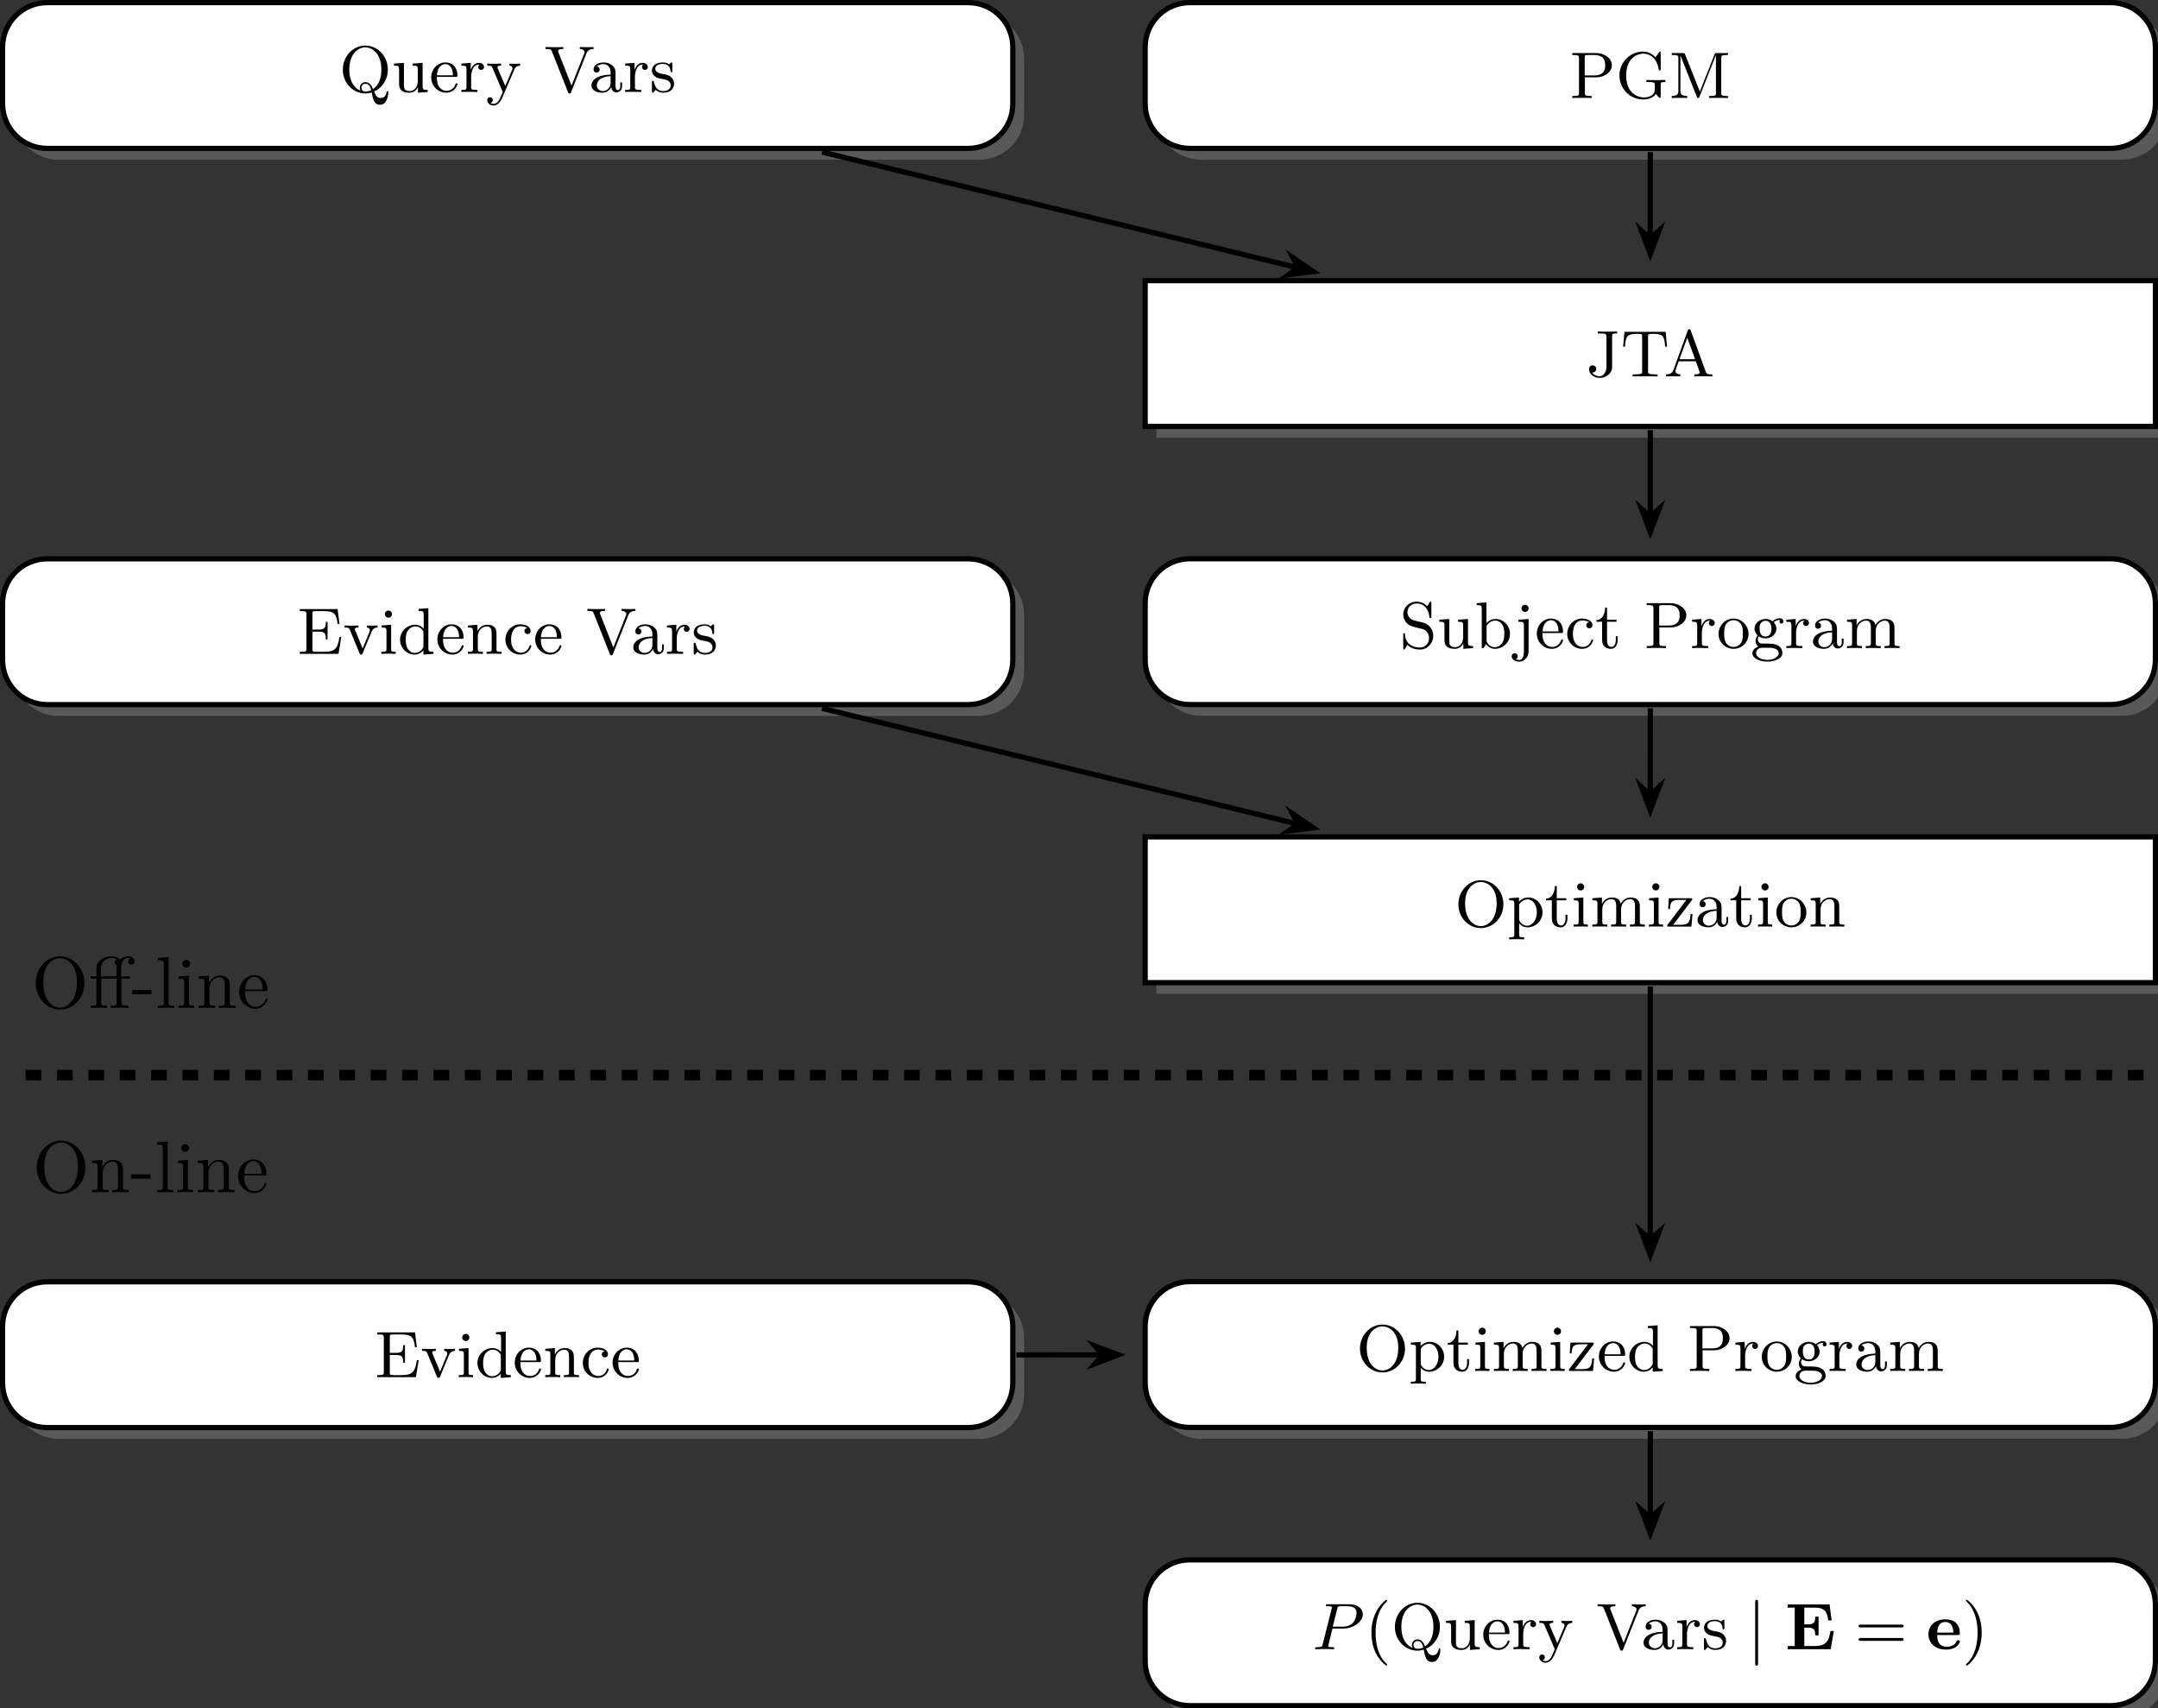 <?xml version="1.0" encoding="UTF-8"?>
<svg xmlns="http://www.w3.org/2000/svg" xmlns:xlink="http://www.w3.org/1999/xlink" width="411.162pt" height="325.521pt" viewBox="0 0 411.162 325.521" version="1.1">
<rect x="0" y="0" width="411.162" height="325.521" fill="#333333" stroke="none"/>
<defs>
<g>
<symbol overflow="visible" id="glyph0-0">
<path style="stroke:none;" d=""/>
</symbol>
<symbol overflow="visible" id="glyph0-1">
<path style="stroke:none;" d="M 10.062 -4.734 C 10.062 -7.578 7.953 -9.844 5.406 -9.844 C 2.922 -9.844 0.781 -7.609 0.781 -4.734 C 0.781 -1.875 2.938 0.312 5.406 0.312 C 7.953 0.312 10.062 -1.906 10.062 -4.734 Z M 8.625 -4.922 C 8.625 -1.234 6.719 -0.062 5.422 -0.062 C 4.094 -0.062 2.219 -1.281 2.219 -4.922 C 2.219 -8.547 4.25 -9.484 5.406 -9.484 C 6.625 -9.484 8.625 -8.5 8.625 -4.922 Z M 8.625 -4.922 "/>
</symbol>
<symbol overflow="visible" id="glyph0-2">
<path style="stroke:none;" d="M 8.766 -8.859 C 8.766 -9.359 8.281 -9.844 7.5 -9.844 C 6.672 -9.844 6.062 -9.312 5.984 -9.25 C 5.578 -9.766 4.797 -9.844 4.422 -9.844 C 3.094 -9.844 1.484 -9.109 1.484 -7.609 L 1.484 -6.016 L 0.375 -6.016 L 0.375 -5.578 L 1.484 -5.578 L 1.484 -1.062 C 1.484 -0.438 1.328 -0.438 0.391 -0.438 L 0.391 0 L 1.938 -0.047 L 3.484 0 L 3.484 -0.438 C 2.547 -0.438 2.406 -0.438 2.406 -1.062 L 2.406 -5.578 L 5.328 -5.578 L 5.328 -1.062 C 5.328 -0.438 5.172 -0.438 4.234 -0.438 L 4.234 0 L 5.828 -0.047 C 6.391 -0.047 7.047 -0.047 7.609 0 L 7.609 -0.438 L 7.312 -0.438 C 6.281 -0.438 6.25 -0.594 6.25 -1.094 L 6.25 -5.578 L 7.859 -5.578 L 7.859 -6.016 L 6.203 -6.016 L 6.203 -7.625 C 6.203 -8.875 6.875 -9.531 7.5 -9.531 C 7.547 -9.531 7.766 -9.531 7.969 -9.438 C 7.797 -9.375 7.547 -9.188 7.547 -8.844 C 7.547 -8.531 7.766 -8.25 8.156 -8.25 C 8.547 -8.25 8.766 -8.531 8.766 -8.859 Z M 5.484 -9.266 C 5.266 -9.219 4.984 -9.047 4.984 -8.656 C 4.984 -8.562 5 -8.219 5.375 -8.094 C 5.328 -7.906 5.328 -7.781 5.328 -7.625 L 5.328 -6.016 L 2.359 -6.016 L 2.359 -7.594 C 2.359 -8.938 3.5 -9.531 4.406 -9.531 C 5.094 -9.531 5.484 -9.266 5.484 -9.266 Z M 5.484 -9.266 "/>
</symbol>
<symbol overflow="visible" id="glyph0-3">
<path style="stroke:none;" d="M 3.844 -2.609 L 3.844 -3.422 L 0.156 -3.422 L 0.156 -2.609 Z M 3.844 -2.609 "/>
</symbol>
<symbol overflow="visible" id="glyph0-4">
<path style="stroke:none;" d="M 3.562 0 L 3.562 -0.438 C 2.625 -0.438 2.469 -0.438 2.469 -1.062 L 2.469 -9.688 L 0.453 -9.531 L 0.453 -9.094 C 1.438 -9.094 1.547 -9 1.547 -8.312 L 1.547 -1.062 C 1.547 -0.438 1.391 -0.438 0.453 -0.438 L 0.453 0 L 2.016 -0.047 Z M 3.562 0 "/>
</symbol>
<symbol overflow="visible" id="glyph0-5">
<path style="stroke:none;" d="M 3.453 0 L 3.453 -0.438 C 2.531 -0.438 2.469 -0.5 2.469 -1.047 L 2.469 -6.172 L 0.516 -6.016 L 0.516 -5.578 C 1.422 -5.578 1.547 -5.5 1.547 -4.812 L 1.547 -1.062 C 1.547 -0.438 1.391 -0.438 0.453 -0.438 L 0.453 0 L 2 -0.047 C 2.484 -0.047 2.969 -0.016 3.453 0 Z M 2.672 -8.422 C 2.672 -8.797 2.359 -9.172 1.938 -9.172 C 1.469 -9.172 1.188 -8.781 1.188 -8.422 C 1.188 -8.047 1.5 -7.688 1.922 -7.688 C 2.406 -7.688 2.672 -8.078 2.672 -8.422 Z M 2.672 -8.422 "/>
</symbol>
<symbol overflow="visible" id="glyph0-6">
<path style="stroke:none;" d="M 7.469 0 L 7.469 -0.438 C 6.734 -0.438 6.391 -0.438 6.375 -0.844 L 6.375 -3.516 C 6.375 -4.719 6.375 -5.156 5.938 -5.656 C 5.75 -5.891 5.281 -6.172 4.484 -6.172 C 3.453 -6.172 2.797 -5.562 2.406 -4.703 L 2.406 -6.172 L 0.453 -6.016 L 0.453 -5.578 C 1.422 -5.578 1.531 -5.484 1.531 -4.797 L 1.531 -1.062 C 1.531 -0.438 1.375 -0.438 0.453 -0.438 L 0.453 0 L 2.016 -0.047 L 3.594 0 L 3.594 -0.438 C 2.656 -0.438 2.5 -0.438 2.5 -1.062 L 2.5 -3.625 C 2.5 -5.078 3.484 -5.859 4.375 -5.859 C 5.266 -5.859 5.406 -5.109 5.406 -4.312 L 5.406 -1.062 C 5.406 -0.438 5.266 -0.438 4.328 -0.438 L 4.328 0 L 5.906 -0.047 Z M 7.469 0 "/>
</symbol>
<symbol overflow="visible" id="glyph0-7">
<path style="stroke:none;" d="M 5.797 -1.656 C 5.797 -1.797 5.672 -1.828 5.609 -1.828 C 5.484 -1.828 5.453 -1.75 5.422 -1.625 C 4.938 -0.203 3.688 -0.203 3.547 -0.203 C 2.844 -0.203 2.281 -0.609 1.969 -1.125 C 1.547 -1.797 1.547 -2.719 1.547 -3.219 L 5.438 -3.219 C 5.75 -3.219 5.797 -3.219 5.797 -3.516 C 5.797 -4.891 5.031 -6.25 3.297 -6.25 C 1.672 -6.25 0.391 -4.812 0.391 -3.062 C 0.391 -1.203 1.859 0.156 3.453 0.156 C 5.156 0.156 5.797 -1.391 5.797 -1.656 Z M 4.875 -3.516 L 1.562 -3.516 C 1.641 -5.594 2.812 -5.938 3.297 -5.938 C 4.734 -5.938 4.875 -4.062 4.875 -3.516 Z M 4.875 -3.516 "/>
</symbol>
<symbol overflow="visible" id="glyph1-0">
<path style="stroke:none;" d=""/>
</symbol>
<symbol overflow="visible" id="glyph1-1">
<path style="stroke:none;" d="M 8.047 -6.234 C 8.047 -7.484 6.75 -8.562 5 -8.562 L 0.5 -8.562 L 0.5 -8.188 L 0.797 -8.188 C 1.75 -8.188 1.781 -8.047 1.781 -7.578 L 1.781 -0.984 C 1.781 -0.531 1.75 -0.391 0.797 -0.391 L 0.5 -0.391 L 0.5 0 C 1.062 -0.031 1.766 -0.031 2.344 -0.031 C 2.922 -0.031 3.625 -0.031 4.188 0 L 4.188 -0.391 L 3.906 -0.391 C 2.938 -0.391 2.906 -0.531 2.906 -0.984 L 2.906 -3.938 L 5 -3.938 C 6.766 -3.938 8.047 -5.031 8.047 -6.234 Z M 6.766 -6.234 C 6.766 -5.672 6.766 -4.297 4.688 -4.297 L 2.875 -4.297 L 2.875 -7.672 C 2.875 -8.094 2.891 -8.188 3.484 -8.188 L 4.688 -8.188 C 6.766 -8.188 6.766 -6.797 6.766 -6.234 Z M 6.766 -6.234 "/>
</symbol>
<symbol overflow="visible" id="glyph1-2">
<path style="stroke:none;" d="M 9.469 -3.047 L 9.469 -3.438 C 8.656 -3.406 8.516 -3.406 7.859 -3.406 C 7.359 -3.406 6.281 -3.406 5.844 -3.438 L 5.844 -3.047 L 6.25 -3.047 C 7.422 -3.047 7.453 -2.891 7.453 -2.438 L 7.453 -1.641 C 7.453 -0.109 5.547 -0.109 5.375 -0.109 C 4.359 -0.109 2 -0.734 2 -4.297 C 2 -7.797 4.281 -8.453 5.312 -8.453 C 6.562 -8.453 7.875 -7.516 8.188 -5.484 C 8.203 -5.312 8.219 -5.25 8.375 -5.25 C 8.578 -5.25 8.578 -5.312 8.578 -5.578 L 8.578 -8.516 C 8.578 -8.734 8.578 -8.844 8.438 -8.844 C 8.344 -8.844 8.312 -8.812 8.234 -8.688 L 7.594 -7.75 C 7.188 -8.141 6.469 -8.844 5.203 -8.844 C 2.766 -8.844 0.719 -6.828 0.719 -4.297 C 0.719 -1.734 2.766 0.281 5.219 0.281 C 6.406 0.281 7.297 -0.172 7.656 -0.797 C 7.859 -0.453 8.312 -0.016 8.438 -0.016 C 8.578 -0.016 8.578 -0.125 8.578 -0.328 L 8.578 -2.484 C 8.578 -2.984 8.625 -3.047 9.469 -3.047 Z M 9.469 -3.047 "/>
</symbol>
<symbol overflow="visible" id="glyph1-3">
<path style="stroke:none;" d="M 11.266 0 L 11.266 -0.391 L 10.984 -0.391 C 10.016 -0.391 9.984 -0.531 9.984 -0.984 L 9.984 -7.578 C 9.984 -8.047 10.016 -8.188 10.984 -8.188 L 11.266 -8.188 L 11.266 -8.562 L 9.156 -8.562 C 8.891 -8.562 8.812 -8.562 8.719 -8.344 L 5.906 -1.234 L 3.094 -8.297 C 3 -8.547 2.984 -8.562 2.641 -8.562 L 0.547 -8.562 L 0.547 -8.188 L 0.828 -8.188 C 1.797 -8.188 1.812 -8.047 1.812 -7.578 L 1.812 -1.328 C 1.812 -0.984 1.812 -0.391 0.547 -0.391 L 0.547 0 C 1.234 -0.031 1.406 -0.031 2.016 -0.031 C 2.625 -0.031 2.812 -0.031 3.484 0 L 3.484 -0.391 C 2.203 -0.391 2.203 -0.984 2.203 -1.328 L 2.203 -8.047 L 2.219 -8.062 L 5.312 -0.281 C 5.375 -0.109 5.422 0 5.578 0 C 5.703 0 5.766 -0.109 5.828 -0.219 L 8.953 -8.156 L 8.969 -8.141 L 8.969 -0.984 C 8.969 -0.531 8.953 -0.391 7.984 -0.391 L 7.688 -0.391 L 7.688 0 C 8.438 -0.031 9.281 -0.031 9.469 -0.031 C 9.547 -0.031 10.469 -0.031 11.266 0 Z M 11.266 0 "/>
</symbol>
<symbol overflow="visible" id="glyph1-4">
<path style="stroke:none;" d="M 9.375 0.109 C 9.375 0 9.375 -0.156 9.203 -0.156 C 9.125 -0.156 9.078 -0.078 9.062 -0.016 C 8.953 1.078 8.109 1.156 7.906 1.156 C 7.234 1.156 6.969 0.609 6.672 -0.094 C 8.016 -0.641 9.297 -2.188 9.297 -4.25 C 9.297 -6.812 7.359 -8.844 5 -8.844 C 2.656 -8.844 0.719 -6.797 0.719 -4.25 C 0.719 -1.703 2.672 0.281 5 0.281 C 5.438 0.281 5.922 0.188 6.219 0.094 C 6.453 1.344 6.641 2.438 7.797 2.438 C 9.109 2.438 9.375 0.75 9.375 0.109 Z M 8.062 -4.25 C 8.062 -2.594 7.547 -1.266 6.469 -0.547 C 6.219 -1.172 5.828 -1.875 5.016 -1.875 C 4.406 -1.875 3.953 -1.375 3.953 -0.797 C 3.953 -0.5 4.109 -0.25 4.109 -0.25 C 2.891 -0.719 1.953 -2 1.953 -4.25 C 1.953 -7.359 3.703 -8.5 5 -8.5 C 6.312 -8.5 8.062 -7.375 8.062 -4.25 Z M 6.125 -0.344 C 5.766 -0.156 5.328 -0.078 5 -0.078 C 4.391 -0.078 4.266 -0.609 4.266 -0.797 C 4.266 -1.172 4.547 -1.562 5.031 -1.562 C 5.703 -1.562 5.953 -1.031 6.125 -0.344 Z M 6.125 -0.344 "/>
</symbol>
<symbol overflow="visible" id="glyph1-5">
<path style="stroke:none;" d="M 6.859 0 L 6.859 -0.391 C 6.016 -0.391 5.891 -0.484 5.891 -1.094 L 5.891 -5.547 L 4 -5.406 L 4 -5.016 C 4.859 -5.016 4.969 -4.938 4.969 -4.312 L 4.969 -2.094 C 4.969 -0.984 4.344 -0.172 3.438 -0.172 C 2.391 -0.172 2.328 -0.719 2.328 -1.391 L 2.328 -5.547 L 0.438 -5.406 L 0.438 -5.016 C 1.406 -5.016 1.406 -4.984 1.406 -3.859 L 1.406 -1.984 C 1.406 -1.172 1.406 -0.641 1.984 -0.203 C 2.344 0.047 2.859 0.141 3.359 0.141 C 4.016 0.141 4.625 -0.156 5 -0.906 L 5 0.141 Z M 6.859 0 "/>
</symbol>
<symbol overflow="visible" id="glyph1-6">
<path style="stroke:none;" d="M 5.359 -1.5 C 5.359 -1.578 5.297 -1.656 5.188 -1.656 C 5.062 -1.656 5.016 -1.562 5 -1.516 C 4.578 -0.234 3.469 -0.219 3.281 -0.219 C 2.672 -0.219 2.156 -0.547 1.875 -0.984 C 1.453 -1.594 1.438 -2.344 1.438 -2.875 L 5.016 -2.875 C 5.297 -2.875 5.359 -2.875 5.359 -3.141 C 5.359 -4.422 4.656 -5.625 3.047 -5.625 C 1.547 -5.625 0.359 -4.312 0.359 -2.766 C 0.359 -1.109 1.688 0.141 3.219 0.141 C 4.75 0.141 5.359 -1.203 5.359 -1.5 Z M 4.5 -3.172 L 1.453 -3.172 C 1.562 -5.109 2.703 -5.312 3.047 -5.312 C 3.734 -5.312 4.484 -4.781 4.5 -3.172 Z M 4.5 -3.172 "/>
</symbol>
<symbol overflow="visible" id="glyph1-7">
<path style="stroke:none;" d="M 4.688 -4.766 C 4.688 -5.172 4.297 -5.547 3.734 -5.547 C 2.984 -5.547 2.453 -5.016 2.172 -4.234 L 2.156 -4.234 L 2.156 -5.547 L 0.375 -5.406 L 0.375 -5.016 C 1.234 -5.016 1.344 -4.938 1.344 -4.312 L 1.344 -0.969 C 1.344 -0.391 1.203 -0.391 0.375 -0.391 L 0.375 0 C 1.047 -0.031 1.203 -0.031 1.844 -0.031 L 3.438 0 L 3.438 -0.391 L 3.188 -0.391 C 2.266 -0.391 2.234 -0.531 2.234 -0.984 L 2.234 -2.875 C 2.234 -3.391 2.375 -5.234 3.797 -5.234 L 3.797 -5.219 C 3.781 -5.203 3.578 -5.062 3.578 -4.75 C 3.578 -4.422 3.844 -4.203 4.125 -4.203 C 4.391 -4.203 4.688 -4.391 4.688 -4.766 Z M 4.688 -4.766 "/>
</symbol>
<symbol overflow="visible" id="glyph1-8">
<path style="stroke:none;" d="M 6.531 -5.016 L 6.531 -5.406 C 6.125 -5.375 5.734 -5.375 5.578 -5.375 C 5.219 -5.375 4.828 -5.375 4.484 -5.406 L 4.484 -5.016 C 5.062 -5 5.062 -4.547 5.062 -4.484 C 5.062 -4.359 5 -4.234 4.953 -4.125 L 3.688 -1.141 L 2.281 -4.422 C 2.203 -4.609 2.203 -4.688 2.203 -4.688 C 2.203 -5.016 2.641 -5.016 2.891 -5.016 L 2.891 -5.406 L 1.5 -5.375 C 1.469 -5.375 0.75 -5.375 0.266 -5.406 L 0.266 -5.016 C 0.828 -5.016 1.062 -5 1.219 -4.656 L 3.203 0 L 2.891 0.734 C 2.609 1.406 2.25 2.266 1.438 2.266 C 1.109 2.266 0.906 2.094 0.859 2.062 C 0.969 2.062 1.312 1.953 1.312 1.531 C 1.312 1.203 1.078 1 0.797 1 C 0.484 1 0.25 1.203 0.25 1.547 C 0.25 2.109 0.781 2.578 1.438 2.578 C 2.25 2.578 2.781 1.844 3.094 1.156 L 5.359 -4.156 C 5.5 -4.484 5.719 -5 6.531 -5.016 Z M 6.531 -5.016 "/>
</symbol>
<symbol overflow="visible" id="glyph1-9">
<path style="stroke:none;" d="M 9.406 -8.188 L 9.406 -8.562 C 8.969 -8.531 8.609 -8.531 8.188 -8.531 L 6.781 -8.562 L 6.781 -8.188 C 7.391 -8.172 7.672 -7.875 7.672 -7.547 C 7.672 -7.453 7.656 -7.422 7.609 -7.297 L 5.203 -1.219 L 2.703 -7.562 C 2.641 -7.719 2.641 -7.797 2.641 -7.797 C 2.641 -8.188 3.281 -8.188 3.641 -8.188 L 3.641 -8.562 C 3.078 -8.531 2.438 -8.531 1.859 -8.531 L 0.25 -8.562 L 0.25 -8.188 C 1.172 -8.188 1.312 -8.125 1.484 -7.688 L 4.516 0 C 4.594 0.188 4.625 0.281 4.828 0.281 C 5.031 0.281 5.062 0.203 5.125 0.031 L 8.047 -7.344 C 8.312 -8 8.828 -8.188 9.406 -8.188 Z M 9.406 -8.188 "/>
</symbol>
<symbol overflow="visible" id="glyph1-10">
<path style="stroke:none;" d="M 6.234 -1.109 L 6.234 -1.812 L 5.891 -1.812 L 5.891 -1.125 C 5.891 -0.984 5.891 -0.359 5.438 -0.359 C 4.984 -0.359 4.984 -0.969 4.984 -1.172 L 4.984 -3.359 C 4.984 -4.078 4.984 -4.5 4.422 -5.016 C 3.953 -5.438 3.344 -5.625 2.719 -5.625 C 1.672 -5.625 0.797 -5.094 0.797 -4.297 C 0.797 -3.906 1.047 -3.688 1.375 -3.688 C 1.719 -3.688 1.953 -3.938 1.953 -4.266 C 1.953 -4.812 1.391 -4.875 1.391 -4.875 C 1.734 -5.188 2.328 -5.312 2.703 -5.312 C 3.344 -5.312 4.047 -4.828 4.047 -3.719 L 4.047 -3.312 C 3.375 -3.281 2.438 -3.219 1.594 -2.828 C 0.688 -2.391 0.406 -1.734 0.406 -1.234 C 0.406 -0.203 1.625 0.141 2.469 0.141 C 3.516 0.141 3.984 -0.547 4.172 -0.906 C 4.234 -0.375 4.594 0.078 5.125 0.078 C 5.438 0.078 6.234 -0.109 6.234 -1.109 Z M 4.047 -1.766 C 4.047 -0.547 3.109 -0.172 2.562 -0.172 C 1.969 -0.172 1.422 -0.609 1.422 -1.234 C 1.422 -2.062 2.141 -2.938 4.047 -3.016 Z M 4.047 -1.766 "/>
</symbol>
<symbol overflow="visible" id="glyph1-11">
<path style="stroke:none;" d="M 4.641 -1.609 C 4.641 -2.172 4.391 -2.516 4.109 -2.797 C 3.688 -3.219 3.234 -3.297 2.312 -3.469 C 1.984 -3.531 1.062 -3.703 1.062 -4.422 C 1.062 -4.812 1.359 -5.344 2.5 -5.344 C 3.859 -5.344 3.938 -4.297 3.969 -3.984 C 3.984 -3.844 3.984 -3.766 4.141 -3.766 C 4.312 -3.766 4.312 -3.859 4.312 -4.094 L 4.312 -5.297 C 4.312 -5.516 4.312 -5.625 4.172 -5.625 C 4.109 -5.625 4.078 -5.625 3.922 -5.469 C 3.891 -5.438 3.781 -5.328 3.703 -5.266 C 3.312 -5.547 2.922 -5.625 2.5 -5.625 C 0.844 -5.625 0.422 -4.703 0.422 -4.062 C 0.422 -3.656 0.609 -3.344 0.891 -3.062 C 1.312 -2.672 1.797 -2.578 2.438 -2.469 C 3.078 -2.344 3.281 -2.312 3.562 -2.094 C 3.688 -2 4 -1.75 4 -1.281 C 4 -0.172 2.734 -0.172 2.562 -0.172 C 1.281 -0.172 0.953 -1.234 0.797 -1.922 C 0.766 -2.047 0.75 -2.125 0.609 -2.125 C 0.422 -2.125 0.422 -2.016 0.422 -1.797 L 0.422 -0.188 C 0.422 0.031 0.422 0.141 0.578 0.141 C 0.656 0.141 0.672 0.125 0.891 -0.109 C 0.938 -0.188 1.078 -0.344 1.141 -0.406 C 1.672 0.094 2.25 0.141 2.562 0.141 C 4.109 0.141 4.641 -0.766 4.641 -1.609 Z M 4.641 -1.609 "/>
</symbol>
<symbol overflow="visible" id="glyph1-12">
<path style="stroke:none;" d="M 5.953 -8.188 L 5.953 -8.562 C 5.125 -8.531 4.984 -8.531 4.297 -8.531 C 3.797 -8.531 2.703 -8.531 2.266 -8.562 L 2.266 -8.188 L 2.688 -8.188 C 3.875 -8.188 3.922 -8.031 3.922 -7.562 L 3.922 -1.859 C 3.922 -0.703 3.266 -0.031 2.609 -0.031 C 2.109 -0.031 1.5 -0.281 1.188 -0.75 C 1.688 -0.703 1.969 -1.047 1.969 -1.438 C 1.969 -1.812 1.688 -2.109 1.297 -2.109 C 0.906 -2.109 0.609 -1.844 0.609 -1.406 C 0.609 -0.484 1.484 0.281 2.641 0.281 C 3.703 0.281 4.812 -0.375 5 -1.578 C 5 -1.688 5 -2.234 5 -2.562 L 5 -7.672 C 5 -8.188 5.188 -8.188 5.953 -8.188 Z M 5.953 -8.188 "/>
</symbol>
<symbol overflow="visible" id="glyph1-13">
<path style="stroke:none;" d="M 8.828 -5.672 L 8.578 -8.5 L 0.719 -8.5 L 0.469 -5.672 L 0.812 -5.672 C 0.984 -7.734 1.234 -8.109 3.125 -8.109 C 3.359 -8.109 3.719 -8.109 3.859 -8.078 C 4.078 -8.031 4.094 -7.906 4.094 -7.594 L 4.094 -1 C 4.094 -0.578 4.094 -0.391 2.766 -0.391 L 2.281 -0.391 L 2.281 0 C 2.734 -0.031 4.109 -0.031 4.656 -0.031 C 5.188 -0.031 6.578 -0.031 7.031 0 L 7.031 -0.391 L 6.531 -0.391 C 5.219 -0.391 5.219 -0.578 5.219 -1 L 5.219 -7.594 C 5.219 -7.922 5.234 -8.031 5.484 -8.078 C 5.609 -8.109 5.953 -8.109 6.172 -8.109 C 8.062 -8.109 8.312 -7.734 8.484 -5.672 Z M 8.828 -5.672 "/>
</symbol>
<symbol overflow="visible" id="glyph1-14">
<path style="stroke:none;" d="M 9.234 0 L 9.234 -0.391 L 9.016 -0.391 C 8.25 -0.391 8.109 -0.5 7.984 -0.859 L 5.125 -8.719 C 5.062 -8.891 5.031 -8.984 4.828 -8.984 C 4.625 -8.984 4.609 -8.906 4.531 -8.703 L 1.828 -1.25 C 1.688 -0.844 1.391 -0.406 0.422 -0.391 L 0.422 0 C 0.906 -0.031 1.234 -0.031 1.703 -0.031 L 3.125 0 L 3.125 -0.391 C 2.406 -0.406 2.203 -0.797 2.203 -1.031 C 2.203 -1.141 2.219 -1.203 2.25 -1.266 L 2.828 -2.891 L 6.078 -2.891 L 6.766 -0.984 C 6.812 -0.859 6.828 -0.828 6.828 -0.766 C 6.828 -0.391 6.125 -0.391 5.797 -0.391 L 5.797 0 C 6.359 -0.031 7.016 -0.031 7.594 -0.031 Z M 5.938 -3.281 L 2.969 -3.281 L 4.453 -7.375 Z M 5.938 -3.281 "/>
</symbol>
<symbol overflow="visible" id="glyph1-15">
<path style="stroke:none;" d="M 6.438 -2.328 C 6.438 -3.031 6.172 -3.594 5.875 -3.969 C 5.328 -4.656 4.766 -4.797 3.953 -4.984 L 2.844 -5.25 C 1.844 -5.5 1.516 -6.297 1.516 -6.844 C 1.516 -7.688 2.203 -8.5 3.25 -8.5 C 4.875 -8.5 5.516 -7.297 5.703 -6.016 C 5.734 -5.781 5.75 -5.719 5.891 -5.719 C 6.078 -5.719 6.078 -5.812 6.078 -6.078 L 6.078 -8.5 C 6.078 -8.75 6.078 -8.844 5.922 -8.844 C 5.828 -8.844 5.828 -8.828 5.734 -8.688 C 5.578 -8.453 5.703 -8.625 5.281 -7.969 C 5.062 -8.219 4.422 -8.844 3.234 -8.844 C 1.766 -8.844 0.719 -7.703 0.719 -6.422 C 0.719 -5.438 1.312 -4.844 1.375 -4.781 C 1.938 -4.234 2.156 -4.172 3.656 -3.812 C 4.672 -3.578 4.781 -3.547 5.188 -3.125 C 5.188 -3.125 5.641 -2.641 5.641 -1.906 C 5.641 -1.047 5.016 -0.109 3.875 -0.109 C 2.906 -0.109 1.172 -0.516 1.062 -2.578 C 1.047 -2.766 1.047 -2.844 0.891 -2.844 C 0.719 -2.844 0.719 -2.75 0.719 -2.5 L 0.719 -0.078 C 0.719 0.172 0.719 0.281 0.859 0.281 C 0.953 0.281 0.969 0.266 1.047 0.109 C 1.219 -0.109 1.094 0.047 1.5 -0.609 C 2.281 0.156 3.281 0.281 3.891 0.281 C 5.422 0.281 6.438 -0.984 6.438 -2.328 Z M 6.438 -2.328 "/>
</symbol>
<symbol overflow="visible" id="glyph1-16">
<path style="stroke:none;" d="M 6.719 -2.703 C 6.719 -4.281 5.484 -5.547 3.984 -5.547 C 3.125 -5.547 2.531 -5.109 2.234 -4.766 L 2.234 -8.703 L 0.375 -8.562 L 0.375 -8.188 C 1.234 -8.188 1.344 -8.094 1.344 -7.484 L 1.344 0 L 1.688 0 L 2.156 -0.766 C 2.547 -0.219 3.172 0.141 3.859 0.141 C 5.344 0.141 6.719 -1.062 6.719 -2.703 Z M 5.641 -2.719 C 5.641 -2.141 5.578 -1.469 5.25 -0.969 C 4.969 -0.562 4.453 -0.172 3.797 -0.172 C 3.219 -0.172 2.75 -0.484 2.453 -0.938 C 2.266 -1.203 2.266 -1.219 2.266 -1.453 L 2.266 -4 C 2.266 -4.234 2.266 -4.25 2.406 -4.453 C 2.828 -5.031 3.453 -5.234 3.922 -5.234 C 4.469 -5.234 4.969 -4.938 5.297 -4.406 C 5.625 -3.859 5.641 -3.125 5.641 -2.719 Z M 5.641 -2.719 "/>
</symbol>
<symbol overflow="visible" id="glyph1-17">
<path style="stroke:none;" d="M 2.734 0.609 L 2.734 -5.547 L 0.781 -5.406 L 0.781 -5.016 C 1.734 -5.016 1.844 -4.938 1.844 -4.312 L 1.844 0.641 C 1.844 1 1.797 2.266 0.938 2.266 C 0.906 2.266 0.578 2.266 0.281 2.109 C 0.672 1.984 0.672 1.625 0.672 1.562 C 0.672 1.234 0.438 0.984 0.094 0.984 C -0.266 0.984 -0.484 1.234 -0.484 1.562 C -0.484 2.219 0.234 2.578 0.953 2.578 C 1.938 2.578 2.734 1.75 2.734 0.609 Z M 2.734 -7.562 C 2.734 -7.938 2.438 -8.25 2.062 -8.25 C 1.688 -8.25 1.375 -7.938 1.375 -7.562 C 1.375 -7.188 1.688 -6.891 2.062 -6.891 C 2.438 -6.891 2.734 -7.188 2.734 -7.562 Z M 2.734 -7.562 "/>
</symbol>
<symbol overflow="visible" id="glyph1-18">
<path style="stroke:none;" d="M 5.359 -1.5 C 5.359 -1.641 5.219 -1.641 5.188 -1.641 C 5.047 -1.641 5.047 -1.625 4.969 -1.406 C 4.688 -0.547 3.984 -0.219 3.344 -0.219 C 2.531 -0.219 1.5 -0.859 1.5 -2.719 C 1.5 -4.688 2.516 -5.266 3.266 -5.266 C 3.422 -5.266 4.109 -5.25 4.562 -4.938 C 4.297 -4.875 4.047 -4.703 4.047 -4.344 C 4.047 -4.016 4.297 -3.766 4.625 -3.766 C 4.953 -3.766 5.219 -3.984 5.219 -4.359 C 5.219 -5.141 4.344 -5.625 3.234 -5.625 C 1.625 -5.625 0.422 -4.281 0.422 -2.703 C 0.422 -1.094 1.734 0.141 3.219 0.141 C 4.953 0.141 5.359 -1.375 5.359 -1.5 Z M 5.359 -1.5 "/>
</symbol>
<symbol overflow="visible" id="glyph1-19">
<path style="stroke:none;" d="M 4.297 -1.562 L 4.297 -2.266 L 3.938 -2.266 L 3.938 -1.594 C 3.938 -0.672 3.547 -0.219 3.094 -0.219 C 2.266 -0.219 2.266 -1.312 2.266 -1.547 L 2.266 -5.016 L 4.078 -5.016 L 4.078 -5.406 L 2.266 -5.406 L 2.266 -7.719 L 1.906 -7.719 C 1.891 -6.656 1.453 -5.375 0.234 -5.328 L 0.234 -5.016 L 1.328 -5.016 L 1.328 -1.562 C 1.328 -0.156 2.344 0.141 3.016 0.141 C 3.859 0.141 4.297 -0.672 4.297 -1.562 Z M 4.297 -1.562 "/>
</symbol>
<symbol overflow="visible" id="glyph1-20">
<path style="stroke:none;" d="M 6.078 -2.672 C 6.078 -4.312 4.766 -5.625 3.219 -5.625 C 1.625 -5.625 0.359 -4.281 0.359 -2.672 C 0.359 -1.109 1.672 0.141 3.219 0.141 C 4.812 0.141 6.078 -1.125 6.078 -2.672 Z M 5 -2.781 C 5 -2.328 5 -1.594 4.688 -1.047 C 4.328 -0.469 3.75 -0.219 3.219 -0.219 C 2.594 -0.219 2.062 -0.531 1.781 -1.016 C 1.453 -1.547 1.438 -2.203 1.438 -2.781 C 1.438 -3.25 1.438 -3.969 1.75 -4.484 C 2.141 -5.125 2.766 -5.312 3.219 -5.312 C 3.922 -5.312 4.438 -4.906 4.688 -4.484 C 4.984 -3.953 5 -3.312 5 -2.781 Z M 5 -2.781 "/>
</symbol>
<symbol overflow="visible" id="glyph1-21">
<path style="stroke:none;" d="M 6.266 -5.062 C 6.266 -5.297 6.078 -5.688 5.578 -5.688 C 5.219 -5.688 4.656 -5.547 4.219 -5.094 C 3.875 -5.375 3.391 -5.547 2.859 -5.547 C 1.672 -5.547 0.766 -4.688 0.766 -3.703 C 0.766 -3.062 1.141 -2.609 1.344 -2.422 C 1.312 -2.391 0.969 -1.953 0.969 -1.375 C 0.969 -0.953 1.172 -0.5 1.5 -0.281 C 0.859 -0.078 0.359 0.391 0.359 0.984 C 0.359 1.875 1.609 2.578 3.219 2.578 C 4.75 2.578 6.078 1.922 6.078 0.953 C 6.078 0.438 5.828 -0.109 5.375 -0.406 C 4.672 -0.859 3.938 -0.859 2.75 -0.859 C 2.5 -0.859 2.094 -0.859 2 -0.875 C 1.625 -0.953 1.391 -1.297 1.391 -1.688 C 1.391 -1.891 1.453 -2.078 1.562 -2.25 C 1.875 -2.047 2.266 -1.859 2.844 -1.859 C 4.047 -1.859 4.938 -2.703 4.938 -3.703 C 4.938 -4.312 4.594 -4.75 4.422 -4.922 C 4.938 -5.375 5.516 -5.375 5.672 -5.375 C 5.609 -5.328 5.516 -5.266 5.516 -5.047 C 5.516 -4.906 5.594 -4.672 5.891 -4.672 C 6.062 -4.672 6.266 -4.797 6.266 -5.062 Z M 3.984 -3.703 C 3.984 -3.406 3.984 -2.203 2.844 -2.203 C 1.734 -2.203 1.734 -3.422 1.734 -3.703 C 1.734 -4.047 1.75 -4.469 1.969 -4.766 C 2.156 -5.016 2.5 -5.203 2.844 -5.203 C 3.984 -5.203 3.984 -3.984 3.984 -3.703 Z M 5.375 0.969 C 5.375 1.688 4.406 2.25 3.219 2.25 C 2 2.25 1.062 1.656 1.062 0.969 C 1.062 0.766 1.188 -0.062 2.266 -0.062 L 3.422 -0.062 C 3.828 -0.062 5.375 -0.047 5.375 0.969 Z M 5.375 0.969 "/>
</symbol>
<symbol overflow="visible" id="glyph1-22">
<path style="stroke:none;" d="M 10.453 0 L 10.453 -0.391 C 9.812 -0.391 9.5 -0.391 9.484 -0.781 L 9.484 -3.188 C 9.484 -4.281 9.484 -4.625 9.078 -5.094 C 8.812 -5.391 8.312 -5.547 7.734 -5.547 C 6.828 -5.547 6.203 -5.016 5.859 -4.359 C 5.703 -5.094 5.203 -5.547 4.156 -5.547 C 3.156 -5.547 2.531 -4.891 2.266 -4.312 L 2.266 -5.547 L 0.438 -5.406 L 0.438 -5.016 C 1.297 -5.016 1.406 -4.938 1.406 -4.312 L 1.406 -0.969 C 1.406 -0.391 1.266 -0.391 0.438 -0.391 L 0.438 0 C 1.031 -0.031 1.266 -0.031 1.875 -0.031 C 2.469 -0.031 2.641 -0.031 3.297 0 L 3.297 -0.391 C 2.469 -0.391 2.328 -0.391 2.328 -0.969 L 2.328 -3.25 C 2.328 -4.609 3.312 -5.234 4.062 -5.234 C 4.75 -5.234 4.984 -4.75 4.984 -3.859 L 4.984 -0.969 C 4.984 -0.391 4.844 -0.391 4.016 -0.391 L 4.016 0 C 4.609 -0.031 4.844 -0.031 5.438 -0.031 C 6.047 -0.031 6.203 -0.031 6.875 0 L 6.875 -0.391 C 6.047 -0.391 5.906 -0.391 5.906 -0.969 L 5.906 -3.25 C 5.906 -4.609 6.891 -5.234 7.641 -5.234 C 8.328 -5.234 8.562 -4.75 8.562 -3.859 L 8.562 -0.969 C 8.562 -0.391 8.422 -0.391 7.594 -0.391 L 7.594 0 C 8.188 -0.031 8.422 -0.031 9.016 -0.031 C 9.625 -0.031 9.781 -0.031 10.453 0 Z M 10.453 0 "/>
</symbol>
<symbol overflow="visible" id="glyph1-23">
<path style="stroke:none;" d="M 8.391 -3.234 L 8.047 -3.234 C 7.734 -1.297 7.406 -0.391 5.25 -0.391 L 3.5 -0.391 C 2.906 -0.391 2.891 -0.484 2.891 -0.906 L 2.891 -4.234 L 4.047 -4.234 C 5.281 -4.234 5.438 -3.859 5.438 -2.766 L 5.781 -2.766 L 5.781 -6.094 L 5.438 -6.094 C 5.438 -5.016 5.281 -4.625 4.047 -4.625 L 2.891 -4.625 L 2.891 -7.625 C 2.891 -8.062 2.906 -8.141 3.5 -8.141 L 5.188 -8.141 C 7.141 -8.141 7.484 -7.469 7.688 -5.703 L 8.047 -5.703 L 7.688 -8.531 L 0.484 -8.531 L 0.484 -8.141 L 0.766 -8.141 C 1.734 -8.141 1.75 -8 1.75 -7.547 L 1.75 -0.984 C 1.75 -0.531 1.734 -0.391 0.766 -0.391 L 0.484 -0.391 L 0.484 0 L 7.859 0 Z M 8.391 -3.234 "/>
</symbol>
<symbol overflow="visible" id="glyph1-24">
<path style="stroke:none;" d="M 6.531 -5.016 L 6.531 -5.406 C 6.156 -5.375 5.578 -5.375 5.578 -5.375 C 5.219 -5.375 4.828 -5.375 4.484 -5.406 L 4.484 -5.016 C 4.844 -5 5.062 -4.812 5.062 -4.484 C 5.062 -4.359 5.047 -4.328 5 -4.188 L 3.688 -1.031 L 2.266 -4.453 C 2.219 -4.531 2.203 -4.609 2.203 -4.688 C 2.203 -5.016 2.641 -5.016 2.891 -5.016 L 2.891 -5.406 C 2.344 -5.375 2.062 -5.375 1.5 -5.375 C 1.062 -5.375 0.703 -5.375 0.25 -5.406 L 0.25 -5.016 C 0.844 -5.016 1.078 -5.016 1.266 -4.547 L 3.094 -0.094 C 3.172 0.094 3.281 0.141 3.391 0.141 C 3.5 0.141 3.594 0.109 3.688 -0.094 L 5.391 -4.219 C 5.656 -4.859 6.094 -5 6.531 -5.016 Z M 6.531 -5.016 "/>
</symbol>
<symbol overflow="visible" id="glyph1-25">
<path style="stroke:none;" d="M 3.172 0 L 3.172 -0.391 C 2.359 -0.391 2.312 -0.453 2.312 -0.938 L 2.312 -5.547 L 0.5 -5.406 L 0.5 -5.016 C 1.312 -5.016 1.422 -4.938 1.422 -4.328 L 1.422 -0.969 C 1.422 -0.391 1.281 -0.391 0.453 -0.391 L 0.453 0 C 1.016 -0.031 1.281 -0.031 1.828 -0.031 C 2.031 -0.031 2.562 -0.031 3.172 0 Z M 2.469 -7.562 C 2.469 -7.938 2.172 -8.25 1.797 -8.25 C 1.422 -8.25 1.109 -7.938 1.109 -7.562 C 1.109 -7.188 1.422 -6.891 1.797 -6.891 C 2.172 -6.891 2.469 -7.188 2.469 -7.562 Z M 2.469 -7.562 "/>
</symbol>
<symbol overflow="visible" id="glyph1-26">
<path style="stroke:none;" d="M 6.781 0 L 6.781 -0.391 C 5.922 -0.391 5.812 -0.484 5.812 -1.094 L 5.812 -8.703 L 3.953 -8.562 L 3.953 -8.188 C 4.812 -8.188 4.922 -8.094 4.922 -7.484 L 4.922 -4.812 C 4.859 -4.875 4.297 -5.547 3.312 -5.547 C 1.766 -5.547 0.422 -4.312 0.422 -2.703 C 0.422 -1.125 1.688 0.141 3.172 0.141 C 4.094 0.141 4.656 -0.406 4.875 -0.672 L 4.875 0.141 Z M 4.875 -1.5 C 4.875 -1.281 4.875 -1.234 4.688 -0.984 C 4.297 -0.406 3.719 -0.172 3.219 -0.172 C 2.688 -0.172 2.188 -0.484 1.859 -1 C 1.531 -1.547 1.5 -2.281 1.5 -2.688 C 1.5 -3.281 1.578 -3.938 1.906 -4.438 C 2.188 -4.844 2.703 -5.234 3.359 -5.234 C 3.891 -5.234 4.391 -4.969 4.734 -4.484 C 4.875 -4.297 4.875 -4.281 4.875 -4.047 Z M 4.875 -1.5 "/>
</symbol>
<symbol overflow="visible" id="glyph1-27">
<path style="stroke:none;" d="M 6.859 0 L 6.859 -0.391 C 6.219 -0.391 5.906 -0.391 5.891 -0.781 L 5.891 -3.188 C 5.891 -4.234 5.891 -4.594 5.547 -5.031 C 5.25 -5.375 4.781 -5.547 4.156 -5.547 C 2.984 -5.547 2.453 -4.688 2.266 -4.328 L 2.266 -5.547 L 0.438 -5.406 L 0.438 -5.016 C 1.297 -5.016 1.406 -4.938 1.406 -4.312 L 1.406 -0.969 C 1.406 -0.391 1.266 -0.391 0.438 -0.391 L 0.438 0 C 1.031 -0.031 1.266 -0.031 1.875 -0.031 C 2.469 -0.031 2.641 -0.031 3.297 0 L 3.297 -0.391 C 2.469 -0.391 2.328 -0.391 2.328 -0.969 L 2.328 -3.25 C 2.328 -4.578 3.281 -5.234 4.062 -5.234 C 4.812 -5.234 4.969 -4.625 4.969 -3.859 L 4.969 -0.969 C 4.969 -0.391 4.828 -0.391 4 -0.391 L 4 0 C 4.594 -0.031 4.828 -0.031 5.438 -0.031 C 6.031 -0.031 6.203 -0.031 6.859 0 Z M 6.859 0 "/>
</symbol>
<symbol overflow="visible" id="glyph1-28">
<path style="stroke:none;" d="M 9.297 -4.25 C 9.297 -6.812 7.359 -8.844 5 -8.844 C 2.656 -8.844 0.719 -6.797 0.719 -4.25 C 0.719 -1.703 2.672 0.281 5 0.281 C 7.344 0.281 9.297 -1.703 9.297 -4.25 Z M 8.016 -4.438 C 8.016 -1.203 6.266 -0.094 5 -0.094 C 3.734 -0.094 2 -1.203 2 -4.438 C 2 -7.5 3.797 -8.5 5 -8.5 C 6.219 -8.5 8.016 -7.5 8.016 -4.438 Z M 8.016 -4.438 "/>
</symbol>
<symbol overflow="visible" id="glyph1-29">
<path style="stroke:none;" d="M 6.719 -2.703 C 6.719 -4.297 5.5 -5.547 4.016 -5.547 C 3.344 -5.547 2.703 -5.266 2.234 -4.75 L 2.234 -5.547 L 0.375 -5.406 L 0.375 -5.016 C 1.266 -5.016 1.344 -4.938 1.344 -4.406 L 1.344 1.469 C 1.344 2.047 1.203 2.047 0.375 2.047 L 0.375 2.438 C 0.969 2.406 1.203 2.391 1.812 2.391 C 2.406 2.391 2.578 2.406 3.234 2.438 L 3.234 2.047 C 2.406 2.047 2.266 2.047 2.266 1.469 L 2.266 -0.609 C 2.594 -0.281 3.031 0.141 3.859 0.141 C 5.344 0.141 6.719 -1.062 6.719 -2.703 Z M 5.641 -2.703 C 5.641 -1.281 4.797 -0.172 3.781 -0.172 C 3.219 -0.172 2.734 -0.5 2.438 -0.938 C 2.266 -1.188 2.266 -1.219 2.266 -1.453 L 2.266 -4.219 C 2.703 -4.938 3.391 -5.188 3.922 -5.188 C 4.891 -5.188 5.641 -4.062 5.641 -2.703 Z M 5.641 -2.703 "/>
</symbol>
<symbol overflow="visible" id="glyph1-30">
<path style="stroke:none;" d="M 5.188 -2.391 L 4.828 -2.391 C 4.703 -0.984 4.547 -0.344 2.969 -0.344 L 1.5 -0.344 L 5.031 -5 C 5.141 -5.141 5.141 -5.172 5.141 -5.219 C 5.141 -5.406 5.016 -5.406 4.812 -5.406 L 0.672 -5.406 L 0.547 -3.344 L 0.891 -3.344 C 0.969 -4.625 1.188 -5.094 2.609 -5.094 L 4.016 -5.094 L 0.484 -0.422 C 0.359 -0.281 0.359 -0.266 0.359 -0.203 C 0.359 0 0.484 0 0.703 0 L 4.969 0 Z M 5.188 -2.391 "/>
</symbol>
<symbol overflow="visible" id="glyph2-0">
<path style="stroke:none;" d=""/>
</symbol>
<symbol overflow="visible" id="glyph2-1">
<path style="stroke:none;" d="M 3.875 -3.938 L 5.969 -3.938 C 8 -3.938 9.656 -5.328 9.656 -6.656 C 9.656 -7.656 8.766 -8.562 7.125 -8.562 L 2.984 -8.562 C 2.766 -8.562 2.609 -8.562 2.609 -8.344 C 2.609 -8.188 2.719 -8.188 2.984 -8.188 C 3.031 -8.188 3.266 -8.188 3.469 -8.156 C 3.672 -8.125 3.766 -8.109 3.766 -7.969 C 3.766 -7.906 3.75 -7.859 3.719 -7.719 L 2.016 -0.953 C 1.906 -0.5 1.875 -0.391 0.938 -0.391 C 0.703 -0.391 0.562 -0.391 0.562 -0.156 C 0.562 -0.031 0.672 0 0.75 0 C 0.984 0 1.312 -0.016 1.547 -0.031 C 1.922 -0.031 1.938 -0.031 2.344 -0.031 C 2.75 -0.031 2.766 -0.031 3.156 -0.031 C 3.406 -0.016 3.719 0 3.969 0 C 4.047 0 4.219 0 4.219 -0.219 C 4.219 -0.391 4.094 -0.391 3.828 -0.391 C 3.781 -0.391 3.547 -0.391 3.344 -0.406 C 3.078 -0.453 3.062 -0.5 3.062 -0.609 C 3.062 -0.656 3.062 -0.672 3.125 -0.906 Z M 4.781 -7.688 C 4.891 -8.141 4.922 -8.188 5.438 -8.188 L 6.719 -8.188 C 7.688 -8.188 8.469 -7.875 8.469 -6.969 C 8.469 -6.703 8.328 -5.516 7.672 -4.922 C 7.406 -4.672 6.828 -4.297 5.75 -4.297 L 3.922 -4.297 Z M 4.781 -7.688 "/>
</symbol>
<symbol overflow="visible" id="glyph3-0">
<path style="stroke:none;" d=""/>
</symbol>
<symbol overflow="visible" id="glyph3-1">
<path style="stroke:none;" d="M 4.281 2.984 C 4.281 2.922 4.234 2.891 4.172 2.797 C 2.547 1.312 2.062 -0.938 2.062 -3.141 C 2.062 -5.078 2.438 -7.438 4.203 -9.125 C 4.25 -9.172 4.281 -9.203 4.281 -9.266 C 4.281 -9.359 4.219 -9.406 4.125 -9.406 C 3.984 -9.406 2.844 -8.5 2.172 -7.141 C 1.562 -5.938 1.266 -4.641 1.266 -3.156 C 1.266 -2.25 1.375 -0.812 2.062 0.672 C 2.812 2.203 3.984 3.125 4.125 3.125 C 4.219 3.125 4.281 3.078 4.281 2.984 Z M 4.281 2.984 "/>
</symbol>
<symbol overflow="visible" id="glyph3-2">
<path style="stroke:none;" d="M 8.891 -4.156 C 9.062 -4.156 9.297 -4.156 9.297 -4.422 C 9.297 -4.688 9.016 -4.688 8.828 -4.688 L 1.172 -4.688 C 0.984 -4.688 0.719 -4.688 0.719 -4.422 C 0.719 -4.156 0.969 -4.156 1.125 -4.156 Z M 8.828 -1.594 C 9.016 -1.594 9.297 -1.594 9.297 -1.875 C 9.297 -2.141 9.062 -2.141 8.891 -2.141 L 1.125 -2.141 C 0.969 -2.141 0.719 -2.141 0.719 -1.875 C 0.719 -1.594 0.984 -1.594 1.172 -1.594 Z M 8.828 -1.594 "/>
</symbol>
<symbol overflow="visible" id="glyph3-3">
<path style="stroke:none;" d="M 3.734 -3.156 C 3.734 -4.172 3.594 -5.562 2.938 -6.953 C 2.203 -8.5 1.031 -9.406 0.875 -9.406 C 0.75 -9.406 0.734 -9.312 0.734 -9.266 C 0.734 -9.203 0.75 -9.172 0.844 -9.078 C 1.562 -8.438 2.953 -6.719 2.953 -3.156 C 2.953 -1.359 2.625 1.141 0.797 2.828 C 0.781 2.875 0.734 2.922 0.734 2.984 C 0.734 3.031 0.75 3.125 0.875 3.125 C 1.031 3.125 2.156 2.219 2.828 0.859 C 3.438 -0.344 3.734 -1.641 3.734 -3.156 Z M 3.734 -3.156 "/>
</symbol>
<symbol overflow="visible" id="glyph4-0">
<path style="stroke:none;" d=""/>
</symbol>
<symbol overflow="visible" id="glyph4-1">
<path style="stroke:none;" d="M 2.062 -8.953 C 2.062 -9.156 2.062 -9.406 1.797 -9.406 C 1.516 -9.406 1.516 -9.172 1.516 -8.953 L 1.516 2.672 C 1.516 2.891 1.516 3.141 1.781 3.141 C 2.062 3.141 2.062 2.891 2.062 2.672 Z M 2.062 -8.953 "/>
</symbol>
<symbol overflow="visible" id="glyph5-0">
<path style="stroke:none;" d=""/>
</symbol>
<symbol overflow="visible" id="glyph5-1">
<path style="stroke:none;" d="M 9.328 -3.469 L 8.688 -3.469 C 8.406 -1.859 8.125 -0.609 5.703 -0.609 L 3.703 -0.609 L 3.703 -4.109 L 4.422 -4.109 C 5.656 -4.109 5.781 -3.562 5.781 -2.641 L 6.422 -2.641 L 6.422 -6.203 L 5.781 -6.203 C 5.781 -5.281 5.672 -4.734 4.422 -4.734 L 3.703 -4.734 L 3.703 -7.922 L 5.688 -7.922 C 7.672 -7.922 8.062 -7.047 8.266 -5.484 L 8.906 -5.484 L 8.516 -8.531 L 0.531 -8.531 L 0.531 -7.922 L 1.875 -7.922 L 1.875 -0.609 L 0.531 -0.609 L 0.531 0 L 8.734 0 Z M 9.328 -3.469 "/>
</symbol>
<symbol overflow="visible" id="glyph5-2">
<path style="stroke:none;" d="M 5.969 -2.703 C 6.234 -2.703 6.391 -2.703 6.391 -3.047 C 6.391 -3.328 6.359 -4.422 5.547 -5.109 C 4.984 -5.578 4.234 -5.688 3.609 -5.688 C 1.469 -5.688 0.406 -4.328 0.406 -2.828 C 0.406 -1.172 1.656 0.078 3.797 0.078 C 5.859 0.078 6.391 -1.25 6.391 -1.453 C 6.391 -1.703 6.141 -1.703 6.062 -1.703 C 5.828 -1.703 5.812 -1.625 5.734 -1.453 C 5.438 -0.797 4.688 -0.469 3.891 -0.469 C 2.109 -0.469 2.078 -2.078 2.078 -2.703 Z M 2.078 -3.156 C 2.109 -3.719 2.172 -5.188 3.609 -5.188 C 5.078 -5.188 5.125 -3.656 5.156 -3.156 Z M 2.078 -3.156 "/>
</symbol>
</g>
<clipPath id="clip1">
  <path d="M 220 2 L 411.16 2 L 411.16 31 L 220 31 Z M 220 2 "/>
</clipPath>
<clipPath id="clip2">
  <path d="M 204 0 L 411.16 0 L 411.16 43 L 204 43 Z M 204 0 "/>
</clipPath>
<clipPath id="clip3">
  <path d="M 220 55 L 411.16 55 L 411.16 84 L 220 84 Z M 220 55 "/>
</clipPath>
<clipPath id="clip4">
  <path d="M 217 52 L 411.16 52 L 411.16 82 L 217 82 Z M 217 52 "/>
</clipPath>
<clipPath id="clip5">
  <path d="M 220 108 L 411.16 108 L 411.16 137 L 220 137 Z M 220 108 "/>
</clipPath>
<clipPath id="clip6">
  <path d="M 204 92 L 411.16 92 L 411.16 149 L 204 149 Z M 204 92 "/>
</clipPath>
<clipPath id="clip7">
  <path d="M 220 161 L 411.16 161 L 411.16 190 L 220 190 Z M 220 161 "/>
</clipPath>
<clipPath id="clip8">
  <path d="M 217 158 L 411.16 158 L 411.16 188 L 217 188 Z M 217 158 "/>
</clipPath>
<clipPath id="clip9">
  <path d="M 220 246 L 411.16 246 L 411.16 275 L 220 275 Z M 220 246 "/>
</clipPath>
<clipPath id="clip10">
  <path d="M 204 230 L 411.16 230 L 411.16 287 L 204 287 Z M 204 230 "/>
</clipPath>
<clipPath id="clip11">
  <path d="M 220 299 L 411.16 299 L 411.16 325.52 L 220 325.52 Z M 220 299 "/>
</clipPath>
<clipPath id="clip12">
  <path d="M 218 297 L 411 297 L 411 325.52 L 218 325.52 Z M 218 297 "/>
</clipPath>
<clipPath id="clip13">
  <path d="M 204 283 L 411.16 283 L 411.16 325.52 L 204 325.52 Z M 204 283 "/>
</clipPath>
</defs>
<g id="surface1">
<path style="fill:none;stroke-width:1.993;stroke-linecap:butt;stroke-linejoin:miter;stroke:rgb(0%,0%,0%);stroke-opacity:1;stroke-dasharray:2.989,2.989;stroke-miterlimit:10;" d="M -309.547 -190.491 L 95.246 -190.491 " transform="matrix(1,0,0,-1,314.426,14.388)"/>
<g style="fill:rgb(0%,0%,0%);fill-opacity:1;">
  <use xlink:href="#glyph0-1" x="6.031" y="192.078"/>
  <use xlink:href="#glyph0-2" x="16.882" y="192.078"/>
  <use xlink:href="#glyph0-3" x="25.014" y="192.078"/>
  <use xlink:href="#glyph0-4" x="29.658" y="192.078"/>
  <use xlink:href="#glyph0-5" x="33.536" y="192.078"/>
  <use xlink:href="#glyph0-6" x="37.413" y="192.078"/>
  <use xlink:href="#glyph0-7" x="45.168" y="192.078"/>
</g>
<g style="fill:rgb(0%,0%,0%);fill-opacity:1;">
  <use xlink:href="#glyph0-1" x="6.219" y="227.2"/>
  <use xlink:href="#glyph0-6" x="17.07" y="227.2"/>
  <use xlink:href="#glyph0-3" x="24.825" y="227.2"/>
  <use xlink:href="#glyph0-4" x="29.47" y="227.2"/>
  <use xlink:href="#glyph0-5" x="33.347" y="227.2"/>
  <use xlink:href="#glyph0-6" x="37.225" y="227.2"/>
  <use xlink:href="#glyph0-7" x="44.98" y="227.2"/>
</g>
<g clip-path="url(#clip1)" clip-rule="nonzero">
<path style=" stroke:none;fill-rule:nonzero;fill:rgb(50%,50%,50%);fill-opacity:0.5;" d="M 404.309 2.645 L 228.84 2.645 C 224.141 2.645 220.336 6.453 220.336 11.148 L 220.336 21.922 C 220.336 26.617 224.141 30.426 228.84 30.426 L 404.309 30.426 C 409.004 30.426 412.812 26.617 412.812 21.922 L 412.812 11.148 C 412.812 6.453 409.004 2.645 404.309 2.645 Z M 404.309 2.645 "/>
</g>
<path style=" stroke:none;fill-rule:nonzero;fill:rgb(100%,100%,100%);fill-opacity:1;" d="M 402.16 0.5 L 226.691 0.5 C 221.996 0.5 218.188 4.305 218.188 9.004 L 218.188 19.773 C 218.188 24.469 221.996 28.277 226.691 28.277 L 402.16 28.277 C 406.855 28.277 410.664 24.469 410.664 19.773 L 410.664 9.004 C 410.664 4.305 406.855 0.5 402.16 0.5 Z M 402.16 0.5 "/>
<g clip-path="url(#clip2)" clip-rule="nonzero">
<path style="fill:none;stroke-width:0.996;stroke-linecap:butt;stroke-linejoin:miter;stroke:rgb(0%,0%,0%);stroke-opacity:1;stroke-miterlimit:10;" d="M 87.734 13.888 L -87.735 13.888 C -92.43 13.888 -96.239 10.083 -96.239 5.384 L -96.239 -5.385 C -96.239 -10.081 -92.43 -13.889 -87.735 -13.889 L 87.734 -13.889 C 92.429 -13.889 96.238 -10.081 96.238 -5.385 L 96.238 5.384 C 96.238 10.083 92.429 13.888 87.734 13.888 Z M 87.734 13.888 " transform="matrix(1,0,0,-1,314.426,14.388)"/>
</g>
<g style="fill:rgb(0%,0%,0%);fill-opacity:1;">
  <use xlink:href="#glyph1-1" x="299.062" y="18.675"/>
  <use xlink:href="#glyph1-2" x="307.836" y="18.675"/>
  <use xlink:href="#glyph1-3" x="317.967" y="18.675"/>
</g>
<path style=" stroke:none;fill-rule:nonzero;fill:rgb(50%,50%,50%);fill-opacity:0.5;" d="M 186.613 2.645 L 11.145 2.645 C 6.449 2.645 2.641 6.453 2.641 11.148 L 2.641 21.922 C 2.641 26.617 6.449 30.426 11.145 30.426 L 186.613 30.426 C 191.309 30.426 195.117 26.617 195.117 21.922 L 195.117 11.148 C 195.117 6.453 191.309 2.645 186.613 2.645 Z M 186.613 2.645 "/>
<path style="fill-rule:nonzero;fill:rgb(100%,100%,100%);fill-opacity:1;stroke-width:0.996;stroke-linecap:butt;stroke-linejoin:miter;stroke:rgb(0%,0%,0%);stroke-opacity:1;stroke-miterlimit:10;" d="M -129.961 13.888 L -305.43 13.888 C -310.125 13.888 -313.934 10.083 -313.934 5.384 L -313.934 -5.385 C -313.934 -10.081 -310.125 -13.889 -305.43 -13.889 L -129.961 -13.889 C -125.262 -13.889 -121.457 -10.081 -121.457 -5.385 L -121.457 5.384 C -121.457 10.083 -125.262 13.888 -129.961 13.888 Z M -129.961 13.888 " transform="matrix(1,0,0,-1,314.426,14.388)"/>
<g style="fill:rgb(0%,0%,0%);fill-opacity:1;">
  <use xlink:href="#glyph1-4" x="64.6" y="17.526"/>
  <use xlink:href="#glyph1-5" x="74.63" y="17.526"/>
  <use xlink:href="#glyph1-6" x="81.798" y="17.526"/>
  <use xlink:href="#glyph1-7" x="87.534" y="17.526"/>
  <use xlink:href="#glyph1-8" x="92.58" y="17.526"/>
</g>
<g style="fill:rgb(0%,0%,0%);fill-opacity:1;">
  <use xlink:href="#glyph1-9" x="103.69" y="17.526"/>
</g>
<g style="fill:rgb(0%,0%,0%);fill-opacity:1;">
  <use xlink:href="#glyph1-10" x="112.289" y="17.526"/>
  <use xlink:href="#glyph1-7" x="118.741" y="17.526"/>
  <use xlink:href="#glyph1-11" x="123.787" y="17.526"/>
</g>
<g clip-path="url(#clip3)" clip-rule="nonzero">
<path style=" stroke:none;fill-rule:nonzero;fill:rgb(50%,50%,50%);fill-opacity:0.5;" d="M 412.812 55.633 L 220.336 55.633 L 220.336 83.41 L 412.812 83.41 Z M 412.812 55.633 "/>
</g>
<path style=" stroke:none;fill-rule:nonzero;fill:rgb(100%,100%,100%);fill-opacity:1;" d="M 410.664 53.484 L 218.188 53.484 L 218.188 81.266 L 410.664 81.266 Z M 410.664 53.484 "/>
<g clip-path="url(#clip4)" clip-rule="nonzero">
<path style="fill:none;stroke-width:0.996;stroke-linecap:butt;stroke-linejoin:miter;stroke:rgb(0%,0%,0%);stroke-opacity:1;stroke-miterlimit:10;" d="M 96.238 -39.096 L -96.239 -39.096 L -96.239 -66.878 L 96.238 -66.878 Z M 96.238 -39.096 " transform="matrix(1,0,0,-1,314.426,14.388)"/>
</g>
<g style="fill:rgb(0%,0%,0%);fill-opacity:1;">
  <use xlink:href="#glyph1-12" x="302.156" y="71.731"/>
  <use xlink:href="#glyph1-13" x="308.784" y="71.731"/>
</g>
<g style="fill:rgb(0%,0%,0%);fill-opacity:1;">
  <use xlink:href="#glyph1-14" x="317.019" y="71.731"/>
</g>
<g clip-path="url(#clip5)" clip-rule="nonzero">
<path style=" stroke:none;fill-rule:nonzero;fill:rgb(50%,50%,50%);fill-opacity:0.5;" d="M 404.309 108.625 L 228.84 108.625 C 224.141 108.625 220.336 112.434 220.336 117.129 L 220.336 127.902 C 220.336 132.598 224.141 136.406 228.84 136.406 L 404.309 136.406 C 409.004 136.406 412.812 132.598 412.812 127.902 L 412.812 117.129 C 412.812 112.434 409.004 108.625 404.309 108.625 Z M 404.309 108.625 "/>
</g>
<path style=" stroke:none;fill-rule:nonzero;fill:rgb(100%,100%,100%);fill-opacity:1;" d="M 402.16 106.48 L 226.691 106.48 C 221.996 106.48 218.188 110.285 218.188 114.984 L 218.188 125.754 C 218.188 130.449 221.996 134.258 226.691 134.258 L 402.16 134.258 C 406.855 134.258 410.664 130.449 410.664 125.754 L 410.664 114.984 C 410.664 110.285 406.855 106.48 402.16 106.48 Z M 402.16 106.48 "/>
<g clip-path="url(#clip6)" clip-rule="nonzero">
<path style="fill:none;stroke-width:0.996;stroke-linecap:butt;stroke-linejoin:miter;stroke:rgb(0%,0%,0%);stroke-opacity:1;stroke-miterlimit:10;" d="M 87.734 -92.092 L -87.735 -92.092 C -92.43 -92.092 -96.239 -95.897 -96.239 -100.596 L -96.239 -111.366 C -96.239 -116.061 -92.43 -119.87 -87.735 -119.87 L 87.734 -119.87 C 92.429 -119.87 96.238 -116.061 96.238 -111.366 L 96.238 -100.596 C 96.238 -95.897 92.429 -92.092 87.734 -92.092 Z M 87.734 -92.092 " transform="matrix(1,0,0,-1,314.426,14.388)"/>
</g>
<g style="fill:rgb(0%,0%,0%);fill-opacity:1;">
  <use xlink:href="#glyph1-15" x="266.638" y="123.499"/>
  <use xlink:href="#glyph1-5" x="273.806" y="123.499"/>
  <use xlink:href="#glyph1-16" x="280.973" y="123.499"/>
</g>
<g style="fill:rgb(0%,0%,0%);fill-opacity:1;">
  <use xlink:href="#glyph1-17" x="288.505" y="123.499"/>
  <use xlink:href="#glyph1-6" x="292.447" y="123.499"/>
  <use xlink:href="#glyph1-18" x="298.184" y="123.499"/>
  <use xlink:href="#glyph1-19" x="303.92" y="123.499"/>
</g>
<g style="fill:rgb(0%,0%,0%);fill-opacity:1;">
  <use xlink:href="#glyph1-1" x="313.247" y="123.499"/>
  <use xlink:href="#glyph1-7" x="322.022" y="123.499"/>
  <use xlink:href="#glyph1-20" x="327.068" y="123.499"/>
  <use xlink:href="#glyph1-21" x="333.52" y="123.499"/>
  <use xlink:href="#glyph1-7" x="339.972" y="123.499"/>
  <use xlink:href="#glyph1-10" x="345.019" y="123.499"/>
  <use xlink:href="#glyph1-22" x="351.471" y="123.499"/>
</g>
<path style=" stroke:none;fill-rule:nonzero;fill:rgb(50%,50%,50%);fill-opacity:0.5;" d="M 186.613 108.637 L 11.145 108.637 C 6.449 108.637 2.641 112.445 2.641 117.141 L 2.641 127.914 C 2.641 132.609 6.449 136.418 11.145 136.418 L 186.613 136.418 C 191.309 136.418 195.117 132.609 195.117 127.914 L 195.117 117.141 C 195.117 112.445 191.309 108.637 186.613 108.637 Z M 186.613 108.637 "/>
<path style="fill-rule:nonzero;fill:rgb(100%,100%,100%);fill-opacity:1;stroke-width:0.996;stroke-linecap:butt;stroke-linejoin:miter;stroke:rgb(0%,0%,0%);stroke-opacity:1;stroke-miterlimit:10;" d="M -129.961 -92.104 L -305.43 -92.104 C -310.125 -92.104 -313.934 -95.909 -313.934 -100.608 L -313.934 -111.378 C -313.934 -116.077 -310.125 -119.882 -305.43 -119.882 L -129.961 -119.882 C -125.262 -119.882 -121.457 -116.077 -121.457 -111.378 L -121.457 -100.608 C -121.457 -95.909 -125.262 -92.104 -129.961 -92.104 Z M -129.961 -92.104 " transform="matrix(1,0,0,-1,314.426,14.388)"/>
<g style="fill:rgb(0%,0%,0%);fill-opacity:1;">
  <use xlink:href="#glyph1-23" x="56.635" y="124.597"/>
  <use xlink:href="#glyph1-24" x="65.409" y="124.597"/>
  <use xlink:href="#glyph1-25" x="72.213" y="124.597"/>
  <use xlink:href="#glyph1-26" x="75.803" y="124.597"/>
  <use xlink:href="#glyph1-6" x="82.971" y="124.597"/>
  <use xlink:href="#glyph1-27" x="88.708" y="124.597"/>
  <use xlink:href="#glyph1-18" x="95.875" y="124.597"/>
  <use xlink:href="#glyph1-6" x="101.612" y="124.597"/>
</g>
<g style="fill:rgb(0%,0%,0%);fill-opacity:1;">
  <use xlink:href="#glyph1-9" x="111.655" y="124.597"/>
</g>
<g style="fill:rgb(0%,0%,0%);fill-opacity:1;">
  <use xlink:href="#glyph1-10" x="120.253" y="124.597"/>
  <use xlink:href="#glyph1-7" x="126.705" y="124.597"/>
  <use xlink:href="#glyph1-11" x="131.752" y="124.597"/>
</g>
<g clip-path="url(#clip7)" clip-rule="nonzero">
<path style=" stroke:none;fill-rule:nonzero;fill:rgb(50%,50%,50%);fill-opacity:0.5;" d="M 412.812 161.625 L 220.336 161.625 L 220.336 189.406 L 412.812 189.406 Z M 412.812 161.625 "/>
</g>
<path style=" stroke:none;fill-rule:nonzero;fill:rgb(100%,100%,100%);fill-opacity:1;" d="M 410.664 159.477 L 218.188 159.477 L 218.188 187.258 L 410.664 187.258 Z M 410.664 159.477 "/>
<g clip-path="url(#clip8)" clip-rule="nonzero">
<path style="fill:none;stroke-width:0.996;stroke-linecap:butt;stroke-linejoin:miter;stroke:rgb(0%,0%,0%);stroke-opacity:1;stroke-miterlimit:10;" d="M 96.238 -145.089 L -96.239 -145.089 L -96.239 -172.87 L 96.238 -172.87 Z M 96.238 -145.089 " transform="matrix(1,0,0,-1,314.426,14.388)"/>
</g>
<g style="fill:rgb(0%,0%,0%);fill-opacity:1;">
  <use xlink:href="#glyph1-28" x="277.144" y="176.573"/>
  <use xlink:href="#glyph1-29" x="287.174" y="176.573"/>
  <use xlink:href="#glyph1-19" x="294.342" y="176.573"/>
  <use xlink:href="#glyph1-25" x="299.363" y="176.573"/>
  <use xlink:href="#glyph1-22" x="302.953" y="176.573"/>
  <use xlink:href="#glyph1-25" x="313.698" y="176.573"/>
  <use xlink:href="#glyph1-30" x="317.288" y="176.573"/>
  <use xlink:href="#glyph1-10" x="323.025" y="176.573"/>
  <use xlink:href="#glyph1-19" x="329.477" y="176.573"/>
  <use xlink:href="#glyph1-25" x="334.498" y="176.573"/>
  <use xlink:href="#glyph1-20" x="338.088" y="176.573"/>
  <use xlink:href="#glyph1-27" x="344.541" y="176.573"/>
</g>
<g clip-path="url(#clip9)" clip-rule="nonzero">
<path style=" stroke:none;fill-rule:nonzero;fill:rgb(50%,50%,50%);fill-opacity:0.5;" d="M 404.309 246.379 L 228.84 246.379 C 224.141 246.379 220.336 250.188 220.336 254.883 L 220.336 265.656 C 220.336 270.352 224.141 274.16 228.84 274.16 L 404.309 274.16 C 409.004 274.16 412.812 270.352 412.812 265.656 L 412.812 254.883 C 412.812 250.188 409.004 246.379 404.309 246.379 Z M 404.309 246.379 "/>
</g>
<path style=" stroke:none;fill-rule:nonzero;fill:rgb(100%,100%,100%);fill-opacity:1;" d="M 402.16 244.23 L 226.691 244.23 C 221.996 244.23 218.188 248.039 218.188 252.734 L 218.188 263.508 C 218.188 268.203 221.996 272.012 226.691 272.012 L 402.16 272.012 C 406.855 272.012 410.664 268.203 410.664 263.508 L 410.664 252.734 C 410.664 248.039 406.855 244.23 402.16 244.23 Z M 402.16 244.23 "/>
<g clip-path="url(#clip10)" clip-rule="nonzero">
<path style="fill:none;stroke-width:0.996;stroke-linecap:butt;stroke-linejoin:miter;stroke:rgb(0%,0%,0%);stroke-opacity:1;stroke-miterlimit:10;" d="M 87.734 -229.842 L -87.735 -229.842 C -92.43 -229.842 -96.239 -233.651 -96.239 -238.346 L -96.239 -249.12 C -96.239 -253.815 -92.43 -257.624 -87.735 -257.624 L 87.734 -257.624 C 92.429 -257.624 96.238 -253.815 96.238 -249.12 L 96.238 -238.346 C 96.238 -233.651 92.429 -229.842 87.734 -229.842 Z M 87.734 -229.842 " transform="matrix(1,0,0,-1,314.426,14.388)"/>
</g>
<g style="fill:rgb(0%,0%,0%);fill-opacity:1;">
  <use xlink:href="#glyph1-28" x="258.397" y="261.251"/>
  <use xlink:href="#glyph1-29" x="268.427" y="261.251"/>
  <use xlink:href="#glyph1-19" x="275.595" y="261.251"/>
  <use xlink:href="#glyph1-25" x="280.616" y="261.251"/>
  <use xlink:href="#glyph1-22" x="284.206" y="261.251"/>
  <use xlink:href="#glyph1-25" x="294.951" y="261.251"/>
  <use xlink:href="#glyph1-30" x="298.541" y="261.251"/>
  <use xlink:href="#glyph1-6" x="304.278" y="261.251"/>
  <use xlink:href="#glyph1-26" x="310.015" y="261.251"/>
</g>
<g style="fill:rgb(0%,0%,0%);fill-opacity:1;">
  <use xlink:href="#glyph1-1" x="321.488" y="261.251"/>
  <use xlink:href="#glyph1-7" x="330.263" y="261.251"/>
  <use xlink:href="#glyph1-20" x="335.309" y="261.251"/>
  <use xlink:href="#glyph1-21" x="341.761" y="261.251"/>
  <use xlink:href="#glyph1-7" x="348.213" y="261.251"/>
  <use xlink:href="#glyph1-10" x="353.26" y="261.251"/>
  <use xlink:href="#glyph1-22" x="359.712" y="261.251"/>
</g>
<path style=" stroke:none;fill-rule:nonzero;fill:rgb(50%,50%,50%);fill-opacity:0.5;" d="M 186.613 246.406 L 11.145 246.406 C 6.449 246.406 2.641 250.215 2.641 254.91 L 2.641 265.684 C 2.641 270.379 6.449 274.188 11.145 274.188 L 186.613 274.188 C 191.309 274.188 195.117 270.379 195.117 265.684 L 195.117 254.91 C 195.117 250.215 191.309 246.406 186.613 246.406 Z M 186.613 246.406 "/>
<path style="fill-rule:nonzero;fill:rgb(100%,100%,100%);fill-opacity:1;stroke-width:0.996;stroke-linecap:butt;stroke-linejoin:miter;stroke:rgb(0%,0%,0%);stroke-opacity:1;stroke-miterlimit:10;" d="M -129.961 -229.874 L -305.43 -229.874 C -310.125 -229.874 -313.934 -233.678 -313.934 -238.378 L -313.934 -249.147 C -313.934 -253.842 -310.125 -257.651 -305.43 -257.651 L -129.961 -257.651 C -125.262 -257.651 -121.457 -253.842 -121.457 -249.147 L -121.457 -238.378 C -121.457 -233.678 -125.262 -229.874 -129.961 -229.874 Z M -129.961 -229.874 " transform="matrix(1,0,0,-1,314.426,14.388)"/>
<g style="fill:rgb(0%,0%,0%);fill-opacity:1;">
  <use xlink:href="#glyph1-23" x="71.378" y="262.433"/>
  <use xlink:href="#glyph1-24" x="80.152" y="262.433"/>
  <use xlink:href="#glyph1-25" x="86.956" y="262.433"/>
  <use xlink:href="#glyph1-26" x="90.546" y="262.433"/>
  <use xlink:href="#glyph1-6" x="97.714" y="262.433"/>
  <use xlink:href="#glyph1-27" x="103.451" y="262.433"/>
  <use xlink:href="#glyph1-18" x="110.618" y="262.433"/>
  <use xlink:href="#glyph1-6" x="116.355" y="262.433"/>
</g>
<g clip-path="url(#clip11)" clip-rule="nonzero">
<path style=" stroke:none;fill-rule:nonzero;fill:rgb(50%,50%,50%);fill-opacity:0.5;" d="M 404.309 299.395 L 228.84 299.395 C 224.141 299.395 220.336 303.203 220.336 307.898 L 220.336 318.668 C 220.336 323.367 224.141 327.172 228.84 327.172 L 404.309 327.172 C 409.004 327.172 412.812 323.367 412.812 318.668 L 412.812 307.898 C 412.812 303.203 409.004 299.395 404.309 299.395 Z M 404.309 299.395 "/>
</g>
<g clip-path="url(#clip12)" clip-rule="nonzero">
<path style=" stroke:none;fill-rule:nonzero;fill:rgb(100%,100%,100%);fill-opacity:1;" d="M 402.16 297.246 L 226.691 297.246 C 221.996 297.246 218.188 301.055 218.188 305.75 L 218.188 316.523 C 218.188 321.219 221.996 325.027 226.691 325.027 L 402.16 325.027 C 406.855 325.027 410.664 321.219 410.664 316.523 L 410.664 305.75 C 410.664 301.055 406.855 297.246 402.16 297.246 Z M 402.16 297.246 "/>
</g>
<g clip-path="url(#clip13)" clip-rule="nonzero">
<path style="fill:none;stroke-width:0.996;stroke-linecap:butt;stroke-linejoin:miter;stroke:rgb(0%,0%,0%);stroke-opacity:1;stroke-miterlimit:10;" d="M 87.734 -282.858 L -87.735 -282.858 C -92.43 -282.858 -96.239 -286.667 -96.239 -291.362 L -96.239 -302.135 C -96.239 -306.831 -92.43 -310.639 -87.735 -310.639 L 87.734 -310.639 C 92.429 -310.639 96.238 -306.831 96.238 -302.135 L 96.238 -291.362 C 96.238 -286.667 92.429 -282.858 87.734 -282.858 Z M 87.734 -282.858 " transform="matrix(1,0,0,-1,314.426,14.388)"/>
</g>
<g style="fill:rgb(0%,0%,0%);fill-opacity:1;">
  <use xlink:href="#glyph2-1" x="250.001" y="314.271"/>
</g>
<g style="fill:rgb(0%,0%,0%);fill-opacity:1;">
  <use xlink:href="#glyph3-1" x="260.031" y="314.271"/>
</g>
<g style="fill:rgb(0%,0%,0%);fill-opacity:1;">
  <use xlink:href="#glyph1-4" x="265.047" y="314.271"/>
  <use xlink:href="#glyph1-5" x="275.077" y="314.271"/>
  <use xlink:href="#glyph1-6" x="282.244" y="314.271"/>
  <use xlink:href="#glyph1-7" x="287.981" y="314.271"/>
  <use xlink:href="#glyph1-8" x="293.027" y="314.271"/>
</g>
<g style="fill:rgb(0%,0%,0%);fill-opacity:1;">
  <use xlink:href="#glyph1-9" x="304.137" y="314.271"/>
</g>
<g style="fill:rgb(0%,0%,0%);fill-opacity:1;">
  <use xlink:href="#glyph1-10" x="312.735" y="314.271"/>
  <use xlink:href="#glyph1-7" x="319.188" y="314.271"/>
  <use xlink:href="#glyph1-11" x="324.234" y="314.271"/>
</g>
<g style="fill:rgb(0%,0%,0%);fill-opacity:1;">
  <use xlink:href="#glyph4-1" x="332.902" y="314.271"/>
</g>
<g style="fill:rgb(0%,0%,0%);fill-opacity:1;">
  <use xlink:href="#glyph5-1" x="340.07" y="314.271"/>
</g>
<g style="fill:rgb(0%,0%,0%);fill-opacity:1;">
  <use xlink:href="#glyph3-2" x="353.401" y="314.271"/>
</g>
<g style="fill:rgb(0%,0%,0%);fill-opacity:1;">
  <use xlink:href="#glyph5-2" x="367.02" y="314.271"/>
</g>
<g style="fill:rgb(0%,0%,0%);fill-opacity:1;">
  <use xlink:href="#glyph3-3" x="373.835" y="314.271"/>
</g>
<path style="fill:none;stroke-width:0.996;stroke-linecap:butt;stroke-linejoin:miter;stroke:rgb(0%,0%,0%);stroke-opacity:1;stroke-miterlimit:10;" d="M -0 -14.589 L -0 -30.784 " transform="matrix(1,0,0,-1,314.426,14.388)"/>
<path style="fill-rule:nonzero;fill:rgb(0%,0%,0%);fill-opacity:1;stroke-width:0.996;stroke-linecap:butt;stroke-linejoin:miter;stroke:rgb(0%,0%,0%);stroke-opacity:1;stroke-miterlimit:10;" d="M 6.055 -0 L 1.61 1.683 L 3.086 -0 L 1.61 -1.684 Z M 6.055 -0 " transform="matrix(-0,1,1,0,314.426,42.332)"/>
<path style="fill:none;stroke-width:0.996;stroke-linecap:butt;stroke-linejoin:miter;stroke:rgb(0%,0%,0%);stroke-opacity:1;stroke-miterlimit:10;" d="M -157.801 -14.589 L -67.317 -36.604 " transform="matrix(1,0,0,-1,314.426,14.388)"/>
<path style="fill-rule:nonzero;fill:rgb(0%,0%,0%);fill-opacity:1;stroke-width:0.996;stroke-linecap:butt;stroke-linejoin:miter;stroke:rgb(0%,0%,0%);stroke-opacity:1;stroke-miterlimit:10;" d="M 6.052 0 L 1.611 1.682 L 3.09 -0.001 L 1.609 -1.683 Z M 6.052 0 " transform="matrix(0.972,0.236,0.236,-0.972,244.35,50.32)"/>
<path style="fill:none;stroke-width:0.996;stroke-linecap:butt;stroke-linejoin:miter;stroke:rgb(0%,0%,0%);stroke-opacity:1;stroke-miterlimit:10;" d="M -0 -67.581 L -0 -83.78 " transform="matrix(1,0,0,-1,314.426,14.388)"/>
<path style="fill-rule:nonzero;fill:rgb(0%,0%,0%);fill-opacity:1;stroke-width:0.996;stroke-linecap:butt;stroke-linejoin:miter;stroke:rgb(0%,0%,0%);stroke-opacity:1;stroke-miterlimit:10;" d="M 6.052 -0.001 L 1.61 1.682 L 3.087 -0.001 L 1.61 -1.681 Z M 6.052 -0.001 " transform="matrix(0,1,1,-0,314.427,95.331)"/>
<path style="fill:none;stroke-width:0.996;stroke-linecap:butt;stroke-linejoin:miter;stroke:rgb(0%,0%,0%);stroke-opacity:1;stroke-miterlimit:10;" d="M 0.004 -120.581 L -0 -136.788 " transform="matrix(1,0,0,-1,314.426,14.388)"/>
<path style="fill-rule:nonzero;fill:rgb(0%,0%,0%);fill-opacity:1;stroke-width:0.996;stroke-linecap:butt;stroke-linejoin:miter;stroke:rgb(0%,0%,0%);stroke-opacity:1;stroke-miterlimit:10;" d="M 6.054 -0.001 L 1.609 1.682 L 3.089 -0.002 L 1.609 -1.681 Z M 6.054 -0.001 " transform="matrix(-0,1,1,0,314.428,148.337)"/>
<path style="fill:none;stroke-width:0.996;stroke-linecap:butt;stroke-linejoin:miter;stroke:rgb(0%,0%,0%);stroke-opacity:1;stroke-miterlimit:10;" d="M -157.817 -120.592 L -67.352 -142.608 " transform="matrix(1,0,0,-1,314.426,14.388)"/>
<path style="fill-rule:nonzero;fill:rgb(0%,0%,0%);fill-opacity:1;stroke-width:0.996;stroke-linecap:butt;stroke-linejoin:miter;stroke:rgb(0%,0%,0%);stroke-opacity:1;stroke-miterlimit:10;" d="M 6.055 0.002 L 1.609 1.682 L 3.088 -0 L 1.608 -1.683 Z M 6.055 0.002 " transform="matrix(0.972,0.236,0.236,-0.972,244.316,156.324)"/>
<path style="fill:none;stroke-width:0.996;stroke-linecap:butt;stroke-linejoin:miter;stroke:rgb(0%,0%,0%);stroke-opacity:1;stroke-miterlimit:10;" d="M -0 -173.589 L -0 -221.549 " transform="matrix(1,0,0,-1,314.426,14.388)"/>
<path style="fill-rule:nonzero;fill:rgb(0%,0%,0%);fill-opacity:1;stroke-width:0.996;stroke-linecap:butt;stroke-linejoin:miter;stroke:rgb(0%,0%,0%);stroke-opacity:1;stroke-miterlimit:10;" d="M 6.052 -0.001 L 1.607 1.683 L 3.088 -0.001 L 1.607 -1.685 Z M 6.052 -0.001 " transform="matrix(0,1,1,0,314.427,233.1)"/>
<path style="fill:none;stroke-width:0.996;stroke-linecap:butt;stroke-linejoin:miter;stroke:rgb(0%,0%,0%);stroke-opacity:1;stroke-miterlimit:10;" d="M -120.774 -243.807 L -104.571 -243.792 " transform="matrix(1,0,0,-1,314.426,14.388)"/>
<path style="fill-rule:nonzero;fill:rgb(0%,0%,0%);fill-opacity:1;stroke-width:0.996;stroke-linecap:butt;stroke-linejoin:miter;stroke:rgb(0%,0%,0%);stroke-opacity:1;stroke-miterlimit:10;" d="M 6.052 0.002 L 1.608 1.681 L 3.087 0 L 1.609 -1.682 Z M 6.052 0.002 " transform="matrix(1,-0.001,-0.001,-1,207.018,258.183)"/>
<path style="fill:none;stroke-width:0.996;stroke-linecap:butt;stroke-linejoin:miter;stroke:rgb(0%,0%,0%);stroke-opacity:1;stroke-miterlimit:10;" d="M 0.004 -258.35 L 0.004 -274.573 " transform="matrix(1,0,0,-1,314.426,14.388)"/>
<path style="fill-rule:nonzero;fill:rgb(0%,0%,0%);fill-opacity:1;stroke-width:0.996;stroke-linecap:butt;stroke-linejoin:miter;stroke:rgb(0%,0%,0%);stroke-opacity:1;stroke-miterlimit:10;" d="M 6.055 0.002 L 1.609 1.685 L 3.086 0.001 L 1.609 -1.682 Z M 6.055 0.002 " transform="matrix(-0,1,1,0,314.428,286.121)"/>
</g>
</svg>
